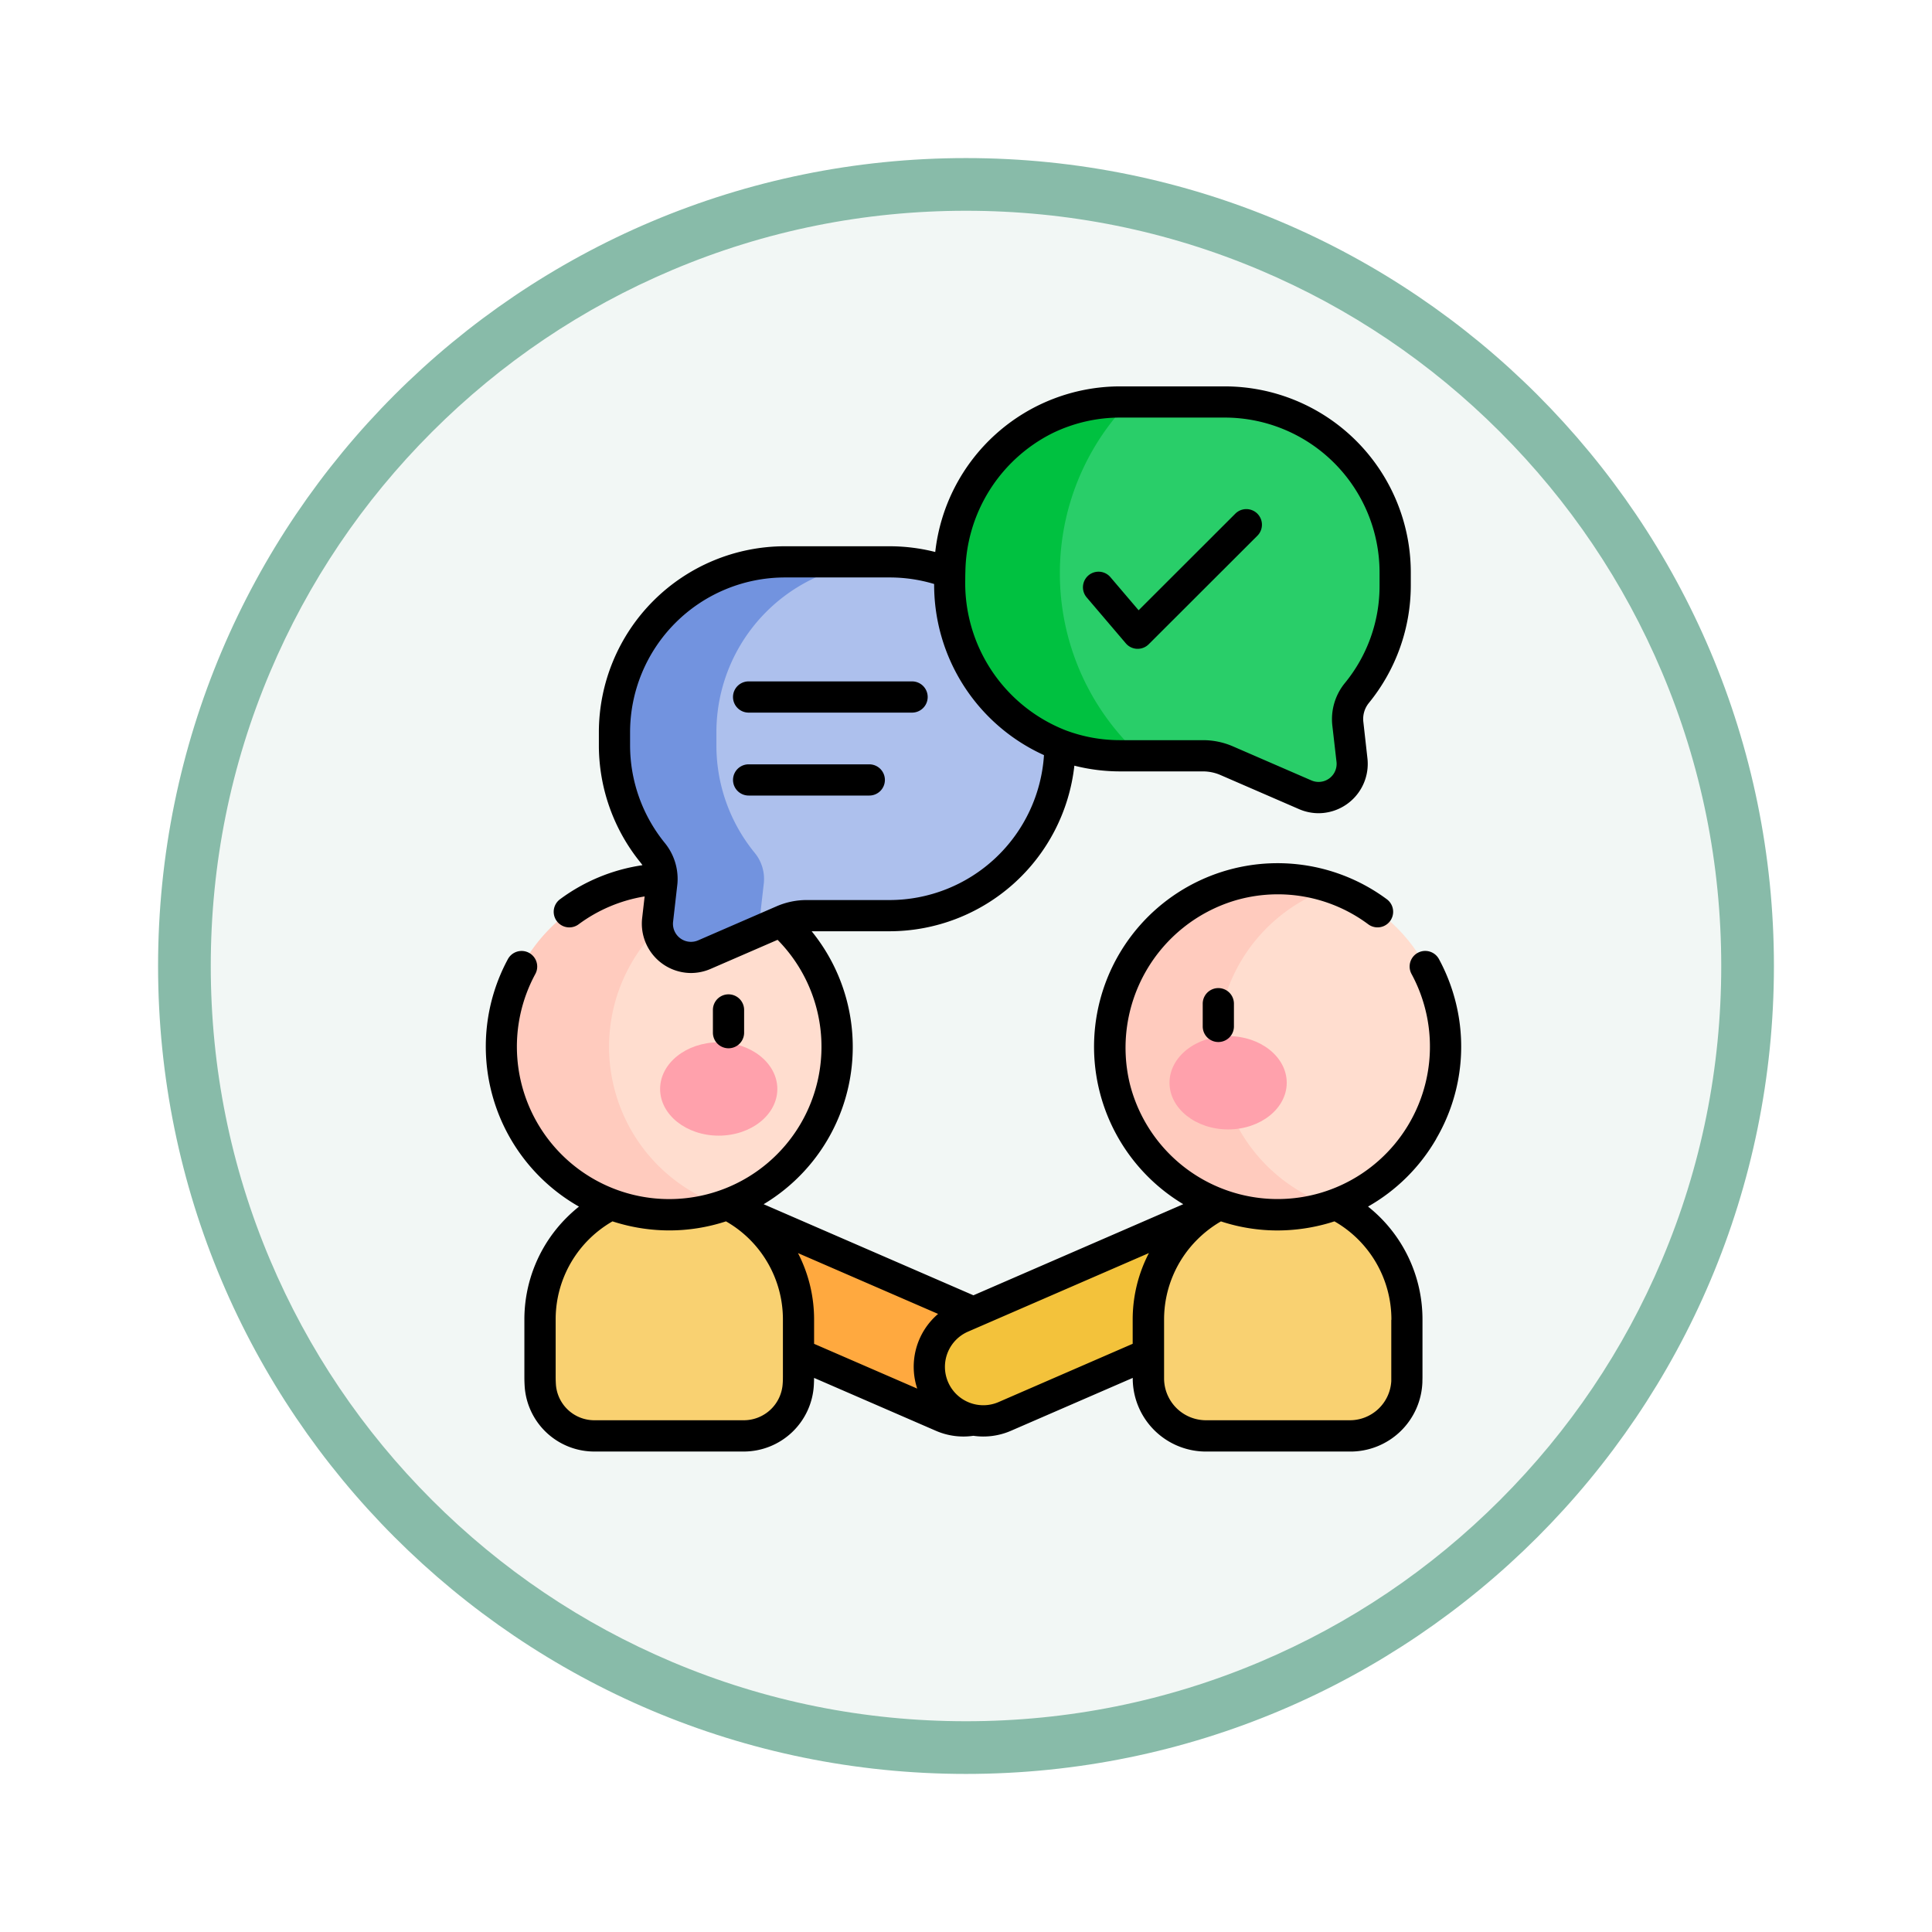 <svg xmlns="http://www.w3.org/2000/svg" xmlns:xlink="http://www.w3.org/1999/xlink" width="110" height="110" viewBox="0 0 110 110">
  <defs>
    <filter id="Trazado_982547" x="0" y="0" width="110" height="110" filterUnits="userSpaceOnUse">
      <feOffset dy="3" input="SourceAlpha"/>
      <feGaussianBlur stdDeviation="3" result="blur"/>
      <feFlood flood-opacity="0.161"/>
      <feComposite operator="in" in2="blur"/>
      <feComposite in="SourceGraphic"/>
    </filter>
  </defs>
  <g id="Grupo_1174556" data-name="Grupo 1174556" transform="translate(-6839 -1633)">
    <g id="Grupo_1174549" data-name="Grupo 1174549">
      <g id="Grupo_1173052" data-name="Grupo 1173052" transform="translate(6039 -4557)">
        <g id="Grupo_1172119" data-name="Grupo 1172119" transform="translate(0 5368)">
          <g id="Grupo_1171414" data-name="Grupo 1171414" transform="translate(-0.701 -6107)">
            <g id="Grupo_1163801" data-name="Grupo 1163801" transform="translate(-0.299 2285)">
              <g id="Grupo_1163014" data-name="Grupo 1163014" transform="translate(1 306)">
                <g id="Grupo_1157015" data-name="Grupo 1157015" transform="translate(0 3549)">
                  <g id="Grupo_1155792" data-name="Grupo 1155792" transform="translate(-1 -3894.666)">
                    <g id="Grupo_1154703" data-name="Grupo 1154703" transform="translate(0 1465.666)">
                      <g id="Grupo_1150789" data-name="Grupo 1150789" transform="translate(3 2320)">
                        <g id="Grupo_1154212" data-name="Grupo 1154212" transform="translate(-236 -5809)">
                          <g id="Grupo_1152583" data-name="Grupo 1152583" transform="translate(1043 6713)">
                            <g id="Grupo_1146973" data-name="Grupo 1146973" transform="translate(0 0)">
                              <g id="Grupo_1146954" data-name="Grupo 1146954">
                                <g transform="matrix(1, 0, 0, 1, -9, -6)" filter="url(#Trazado_982547)">
                                  <g id="Trazado_982547-2" data-name="Trazado 982547" transform="translate(9 6)" fill="#f2f7f5">
                                    <path d="M 46 90.5 C 39.992 90.5 34.164 89.324 28.679 87.003 C 23.38 84.762 18.621 81.553 14.534 77.466 C 10.446 73.379 7.238 68.62 4.996 63.321 C 2.676 57.836 1.5 52.008 1.5 46 C 1.5 39.992 2.676 34.164 4.996 28.679 C 7.238 23.38 10.446 18.621 14.534 14.534 C 18.621 10.446 23.38 7.238 28.679 4.996 C 34.164 2.676 39.992 1.5 46 1.5 C 52.008 1.5 57.836 2.676 63.321 4.996 C 68.62 7.238 73.379 10.446 77.466 14.534 C 81.554 18.621 84.762 23.38 87.004 28.679 C 89.324 34.164 90.5 39.992 90.5 46 C 90.5 52.008 89.324 57.836 87.004 63.321 C 84.762 68.62 81.554 73.379 77.466 77.466 C 73.379 81.553 68.62 84.762 63.321 87.003 C 57.836 89.324 52.008 90.5 46 90.5 Z" stroke="none"/>
                                    <path d="M 46 3 C 40.194 3 34.563 4.136 29.263 6.378 C 24.143 8.544 19.544 11.644 15.594 15.594 C 11.644 19.544 8.544 24.143 6.378 29.263 C 4.136 34.563 3 40.194 3 46 C 3 51.806 4.136 57.437 6.378 62.737 C 8.544 67.857 11.644 72.455 15.594 76.405 C 19.544 80.355 24.143 83.456 29.263 85.622 C 34.563 87.863 40.194 89 46 89 C 51.806 89 57.437 87.863 62.737 85.622 C 67.857 83.456 72.456 80.355 76.406 76.405 C 80.356 72.455 83.456 67.857 85.622 62.737 C 87.864 57.437 89 51.806 89 46 C 89 40.194 87.864 34.563 85.622 29.263 C 83.456 24.143 80.356 19.544 76.406 15.594 C 72.456 11.644 67.857 8.544 62.737 6.378 C 57.437 4.136 51.806 3 46 3 M 46 -7.62939453125e-06 C 71.405 -7.62939453125e-06 92 20.595 92 46 C 92 71.405 71.405 92 46 92 C 20.595 92 0 71.405 0 46 C 0 20.595 20.595 -7.62939453125e-06 46 -7.62939453125e-06 Z" stroke="none" fill="#88bba9"/>
                                  </g>
                                </g>
                              </g>
                            </g>
                          </g>
                        </g>
                      </g>
                    </g>
                  </g>
                </g>
              </g>
            </g>
          </g>
        </g>
      </g>
    </g>
    <g id="agreement" transform="translate(6864.867 1654.999)">
      <g id="Grupo_1174554" data-name="Grupo 1174554" transform="translate(-0.867 0.889)">
        <path id="Trazado_1027784" data-name="Trazado 1027784" d="M117.408,399.913l14.476,6.285a3.074,3.074,0,0,0,2.449-5.64l-14.476-6.285a.284.284,0,0,0-.374.147l-2.222,5.118A.284.284,0,0,0,117.408,399.913Z" transform="translate(-103.249 -348.443)" fill="#ffa93f"/>
        <path id="Trazado_1027785" data-name="Trazado 1027785" d="M253.56,399.913,239.084,406.2a3.074,3.074,0,0,1-2.449-5.64l14.476-6.285a.284.284,0,0,1,.374.147l2.222,5.118A.284.284,0,0,1,253.56,399.913Z" transform="translate(-206.875 -348.443)" fill="#f3c23b"/>
        <path id="Trazado_1027786" data-name="Trazado 1027786" d="M351.436,400.547a3.356,3.356,0,0,0,3.37-3.312c0-.012,0-.024,0-.036v-3.259a7.36,7.36,0,0,0-14.719,0V397.2c0,.012,0,.024,0,.036a3.356,3.356,0,0,0,3.37,3.312Z" transform="translate(-299.705 -341.683)" fill="#f9d171"/>
        <g id="Grupo_1174550" data-name="Grupo 1174550" transform="translate(34.649 23.584)">
          <ellipse id="Elipse_12073" data-name="Elipse 12073" cx="9.565" cy="9.561" rx="9.565" ry="9.561" transform="matrix(0.511, -0.86, 0.86, 0.511, 0, 16.452)" fill="#ffddcf"/>
          <path id="Trazado_1027787" data-name="Trazado 1027787" d="M327.957,248.751a9.562,9.562,0,0,1,6.168-11.539,9.563,9.563,0,1,0-.59,18.29c.2-.053.392-.114.583-.179A9.553,9.553,0,0,1,327.957,248.751Z" transform="translate(-317.959 -233.141)" fill="#ffcbbe"/>
        </g>
        <ellipse id="Elipse_12074" data-name="Elipse 12074" cx="3.337" cy="2.657" rx="3.337" ry="2.657" transform="translate(41.587 36.102)" fill="#ffa1ac"/>
        <path id="Trazado_1027788" data-name="Trazado 1027788" d="M58.971,400.547a3.356,3.356,0,0,0,3.37-3.312c0-.012,0-.024,0-.036v-3.259a7.36,7.36,0,0,0-14.719,0V397.2c0,.012,0,.024,0,.036a3.356,3.356,0,0,0,3.37,3.312Z" transform="translate(-41.879 -341.683)" fill="#f9d171"/>
        <g id="Grupo_1174551" data-name="Grupo 1174551" transform="translate(0 23.614)">
          <ellipse id="Elipse_12075" data-name="Elipse 12075" cx="9.561" cy="9.565" rx="9.561" ry="9.565" transform="matrix(0.86, -0.511, 0.511, 0.86, 0, 9.771)" fill="#ffddcf"/>
          <path id="Trazado_1027789" data-name="Trazado 1027789" d="M35.466,248.75a9.562,9.562,0,0,1,6.168-11.539,9.563,9.563,0,1,0-.59,18.291c.2-.053.392-.114.583-.179A9.553,9.553,0,0,1,35.466,248.75Z" transform="translate(-25.461 -233.169)" fill="#ffcbbe"/>
        </g>
        <ellipse id="Elipse_12076" data-name="Elipse 12076" cx="3.337" cy="2.657" rx="3.337" ry="2.657" transform="translate(12.584 36.457)" fill="#ffa1ac"/>
        <g id="Grupo_1174552" data-name="Grupo 1174552" transform="translate(9.985 9.102)">
          <path id="Trazado_1027790" data-name="Trazado 1027790" d="M83.435,94.052a9.7,9.7,0,0,1,9.7-9.7H99.1a9.7,9.7,0,0,1,9.7,9.7V94.8a9.7,9.7,0,0,1-9.7,9.7H94.38a3.423,3.423,0,0,0-1.363.283l-4.459,1.936a1.914,1.914,0,0,1-2.664-1.974l.237-2.073a2.34,2.34,0,0,0-.515-1.745A9.657,9.657,0,0,1,83.435,94.8Z" transform="translate(-83.435 -84.353)" fill="#adc0ed"/>
          <path id="Trazado_1027791" data-name="Trazado 1027791" d="M91.7,104.741l.237-2.073a2.34,2.34,0,0,0-.515-1.745A9.657,9.657,0,0,1,89.239,94.8v-.744a9.7,9.7,0,0,1,9.7-9.7h-5.8a9.7,9.7,0,0,0-9.7,9.7V94.8a9.657,9.657,0,0,0,2.181,6.127,2.34,2.34,0,0,1,.515,1.745l-.237,2.073a1.914,1.914,0,0,0,2.664,1.974l3.164-1.374A1.933,1.933,0,0,1,91.7,104.741Z" transform="translate(-83.435 -84.353)" fill="#7293df"/>
        </g>
        <g id="Grupo_1174553" data-name="Grupo 1174553" transform="translate(29.074)">
          <path id="Trazado_1027792" data-name="Trazado 1027792" d="M269.967,17.2a9.7,9.7,0,0,0-9.7-9.7h-5.962a9.7,9.7,0,0,0-9.7,9.7v.744a9.7,9.7,0,0,0,9.7,9.7h4.716a3.423,3.423,0,0,1,1.363.283l4.459,1.936a1.914,1.914,0,0,0,2.664-1.974l-.237-2.073a2.34,2.34,0,0,1,.515-1.745,9.657,9.657,0,0,0,2.181-6.127Z" transform="translate(-244.607 -7.5)" fill="#29ce69"/>
          <path id="Trazado_1027793" data-name="Trazado 1027793" d="M250.878,17.253a14.021,14.021,0,0,1,3.93-9.753h-.5a9.7,9.7,0,0,0-9.7,9.7v.744a9.7,9.7,0,0,0,9.7,9.7h1.154A14.032,14.032,0,0,1,250.878,17.253Z" transform="translate(-244.607 -7.5)" fill="#00c140"/>
        </g>
      </g>
      <g id="Grupo_1174555" data-name="Grupo 1174555" transform="translate(1.786 0.001)">
        <path id="Trazado_1027794" data-name="Trazado 1027794" d="M75.647,42.842a10.39,10.39,0,0,0,1.131-7.7,10.515,10.515,0,0,0-.973-2.534.888.888,0,1,0-1.562.846,8.682,8.682,0,0,1-5.213,12.474,8.675,8.675,0,0,1-10.83-6.24A8.755,8.755,0,0,1,64.166,29.28a8.617,8.617,0,0,1,7.615,1.348A.888.888,0,1,0,72.837,29.2a10.45,10.45,0,1,0-11.59,17.362L49.3,51.75,37.355,46.564a10.438,10.438,0,0,0,2.734-15.541h4.434a10.6,10.6,0,0,0,10.524-9.428,10.577,10.577,0,0,0,2.6.326h4.715a2.514,2.514,0,0,1,1.01.21l4.459,1.935a2.814,2.814,0,0,0,1.124.236,2.811,2.811,0,0,0,2.778-3.125L71.5,19.1a1.444,1.444,0,0,1,.321-1.083,10.612,10.612,0,0,0,2.381-6.69v-.744A10.6,10.6,0,0,0,63.612,0H57.651A10.6,10.6,0,0,0,47.126,9.429a10.57,10.57,0,0,0-2.6-.326H38.561A10.6,10.6,0,0,0,27.974,19.69v.745a10.605,10.605,0,0,0,2.381,6.688,1.5,1.5,0,0,1,.1.139A10.414,10.414,0,0,0,25.763,29.2a.888.888,0,0,0,1.056,1.429A8.648,8.648,0,0,1,30.58,29.04l-.142,1.238A2.81,2.81,0,0,0,33.216,33.4a2.817,2.817,0,0,0,1.122-.235l3.811-1.654a8.67,8.67,0,0,1-8.581,14.419c-.2-.058-.4-.123-.59-.194a8.68,8.68,0,0,1-4.622-12.279.888.888,0,1,0-1.562-.847A10.479,10.479,0,0,0,26.841,46.7a8.327,8.327,0,0,0-.692.618,8.189,8.189,0,0,0-2.416,5.833v3.258c0,.192.007.386.02.575a3.973,3.973,0,0,0,3.976,3.661h8.5a4,4,0,0,0,3.985-3.782c.008-.152.012-.283.013-.41l6.931,3.009a3.923,3.923,0,0,0,2.14.287,3.937,3.937,0,0,0,2.142-.287l6.931-3.009c0,.04,0,.079,0,.12a4.171,4.171,0,0,0,4.146,4.073h8.2A4.1,4.1,0,0,0,74.862,56.7c0-.1.005-.2.005-.3V53.147a8.2,8.2,0,0,0-3.1-6.449,10.437,10.437,0,0,0,3.884-3.855ZM48.841,10.588a8.98,8.98,0,0,1,4.935-7.912,8.807,8.807,0,0,1,3.875-.9h5.961a8.821,8.821,0,0,1,8.811,8.811v.744a8.711,8.711,0,0,1-1.98,5.567,3.251,3.251,0,0,0-.709,2.407l.238,2.072a1.026,1.026,0,0,1-1.429,1.058L64.084,20.5a4.279,4.279,0,0,0-1.718-.357H57.651a8.756,8.756,0,0,1-3.115-.567A9.006,9.006,0,0,1,48.834,11q0-.206.006-.411ZM33.631,31.539A1.026,1.026,0,0,1,32.2,30.48l.236-2.067a3.023,3.023,0,0,0,.022-.367A3.24,3.24,0,0,0,31.732,26a8.823,8.823,0,0,1-1.981-5.565V19.69a8.821,8.821,0,0,1,8.811-8.811h5.962a8.781,8.781,0,0,1,2.539.372v.081a10.649,10.649,0,0,0,6.254,9.662,8.822,8.822,0,0,1-8.793,8.252H39.807a4.292,4.292,0,0,0-1.72.358ZM46.1,57.062l-5.872-2.549V53.147a8.241,8.241,0,0,0-.917-3.8l7.977,3.463A3.956,3.956,0,0,0,46.1,57.062Zm-7.648-.657c0,.108,0,.223-.011.359a2.219,2.219,0,0,1-2.211,2.1h-8.5a2.192,2.192,0,0,1-2.2-2.008c-.01-.149-.016-.3-.016-.452V53.147A6.425,6.425,0,0,1,27.4,48.572,6.5,6.5,0,0,1,28.75,47.54c.108.035.216.069.325.1a10.481,10.481,0,0,0,2.914.416,10.366,10.366,0,0,0,3.222-.516l.112.065.021.013a6.429,6.429,0,0,1,3.109,5.529v3.258Zm12.282,1.423a2.185,2.185,0,1,1-1.742-4.009l10.3-4.474a8.209,8.209,0,0,0-.925,3.8v1.366Zm22.357-4.682v3.258c0,.074,0,.149,0,.228a2.361,2.361,0,0,1-2.366,2.232h-8.2a2.388,2.388,0,0,1-2.37-2.341c0-.039,0-.079,0-.119V53.147a6.425,6.425,0,0,1,1.895-4.575,6.524,6.524,0,0,1,1.214-.954l.021-.013.108-.063a10.291,10.291,0,0,0,3.213.516,10.534,10.534,0,0,0,2.926-.418c.109-.031.216-.067.323-.1a6.44,6.44,0,0,1,3.243,5.609Z" transform="translate(-21.53 -0.001)"/>
        <path id="Trazado_1027795" data-name="Trazado 1027795" d="M366.222,290.133v1.294a.888.888,0,1,0,1.777,0v-1.294a.888.888,0,0,0-1.777,0Z" transform="translate(-325.397 -254.987)"/>
        <path id="Trazado_1027796" data-name="Trazado 1027796" d="M132.54,294.428v-1.294a.888.888,0,0,0-1.777,0v1.294a.888.888,0,1,0,1.777,0Z" transform="translate(-117.826 -257.632)"/>
        <path id="Trazado_1027797" data-name="Trazado 1027797" d="M311.081,66.6a.888.888,0,0,0,.64.312h.036a.888.888,0,0,0,.628-.26l6.186-6.178a.888.888,0,0,0-1.255-1.257l-5.506,5.5-1.605-1.884a.888.888,0,1,0-1.352,1.152Z" transform="translate(-274.635 -51.971)"/>
        <path id="Trazado_1027798" data-name="Trazado 1027798" d="M141.312,143.588h9.307a.888.888,0,1,0,0-1.777h-9.307a.888.888,0,1,0,0,1.777Z" transform="translate(-126.342 -125.015)"/>
        <path id="Trazado_1027799" data-name="Trazado 1027799" d="M149.071,182.566a.888.888,0,0,0-.888-.888h-6.87a.888.888,0,1,0,0,1.777h6.87A.888.888,0,0,0,149.071,182.566Z" transform="translate(-126.342 -160.16)"/>
      </g>
    </g>
  </g>
</svg>
